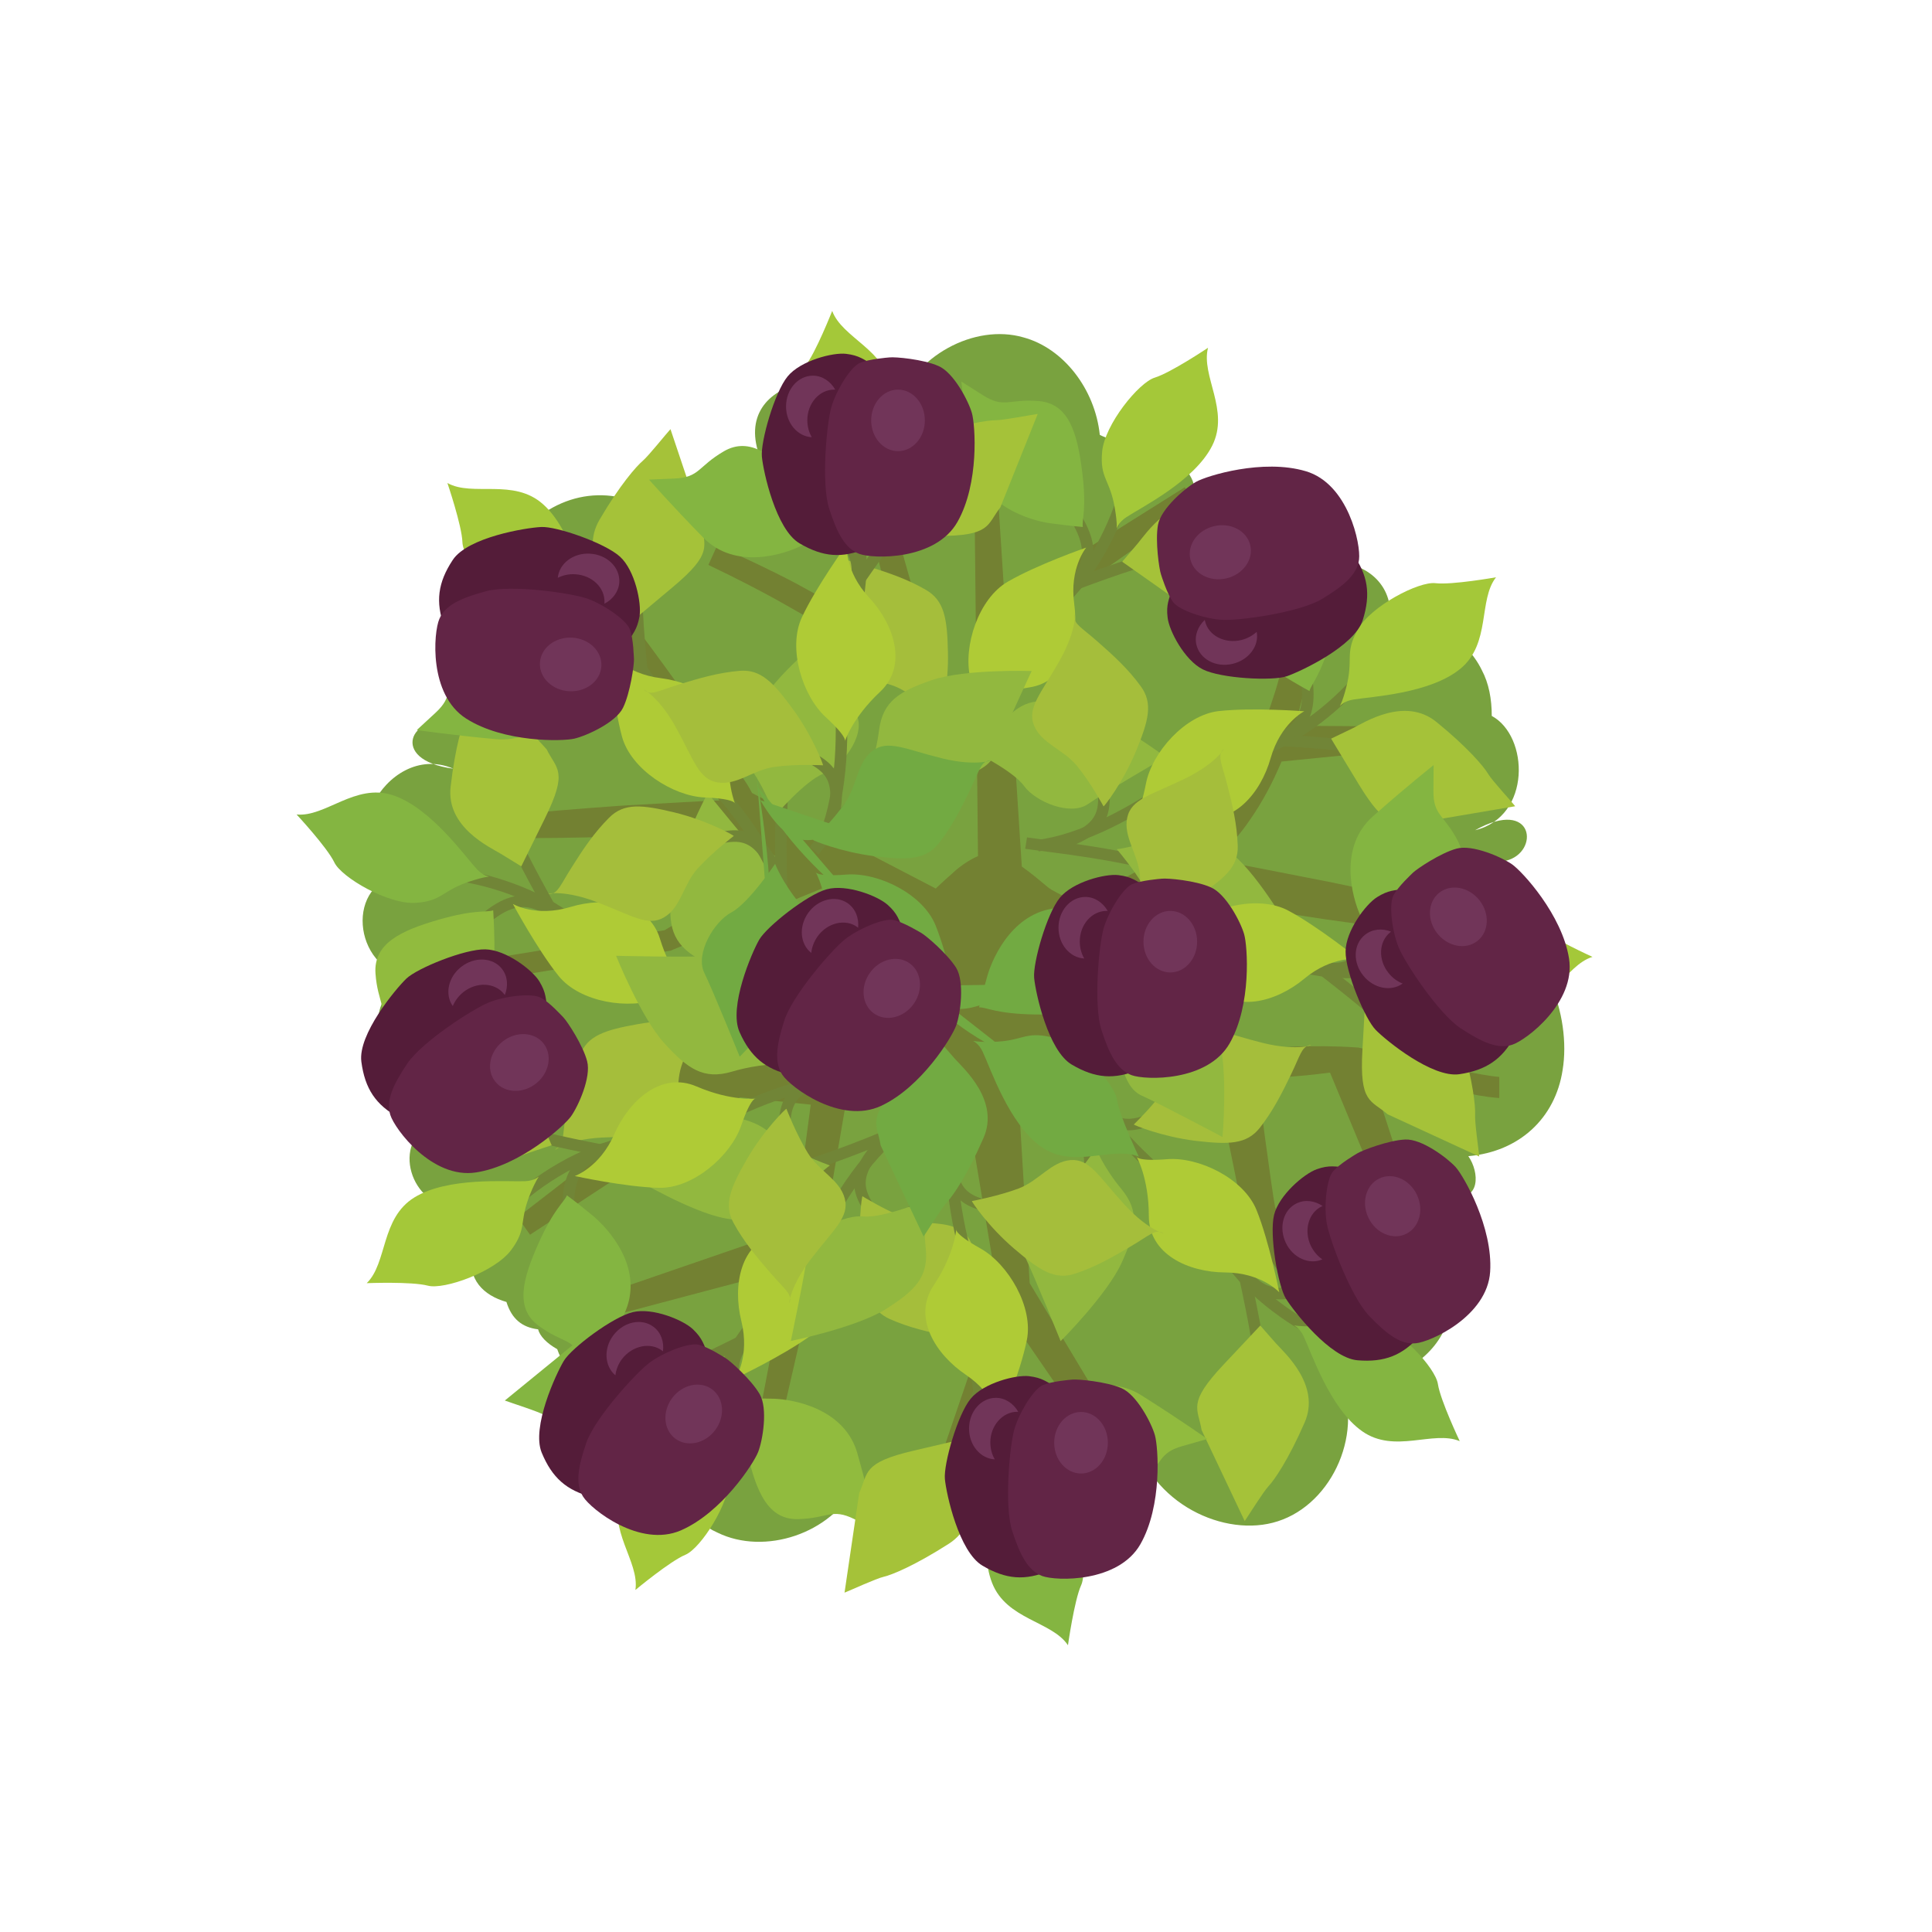 <?xml version="1.0" encoding="utf-8"?>
<!-- Generator: Adobe Illustrator 23.1.1, SVG Export Plug-In . SVG Version: 6.00 Build 0)  -->
<svg version="1.1" id="Layer_1" xmlns="http://www.w3.org/2000/svg" xmlns:xlink="http://www.w3.org/1999/xlink" x="0px" y="0px"
	 viewBox="0 0 108 108" style="enable-background:new 0 0 108 108;" xml:space="preserve">
<style type="text/css">
	.st0{fill-rule:evenodd;clip-rule:evenodd;fill:#79A23F;}
	.st1{opacity:0.34;fill:#68431A;}
	.st2{fill:none;stroke:#718537;stroke-width:0.645;stroke-miterlimit:10;}
	.st3{fill:#A5C239;}
	.st4{fill:#84B541;}
	.st5{fill:#91BB3E;}
	.st6{fill:#AFCB36;}
	.st7{fill:#92B83F;}
	.st8{fill:#A5BE3B;}
	.st9{fill:#A4C839;}
	.st10{fill:#72AA42;}
	.st11{fill:#541C39;}
	.st12{fill:#622546;}
	.st13{fill:#713559;}
</style>
<g>
	<g>
		<path class="st0" d="M74.65,76.56c-0.09-0.04-0.1-0.08-0.14-0.13c0,0,0,0,0.02,0.02C74.56,76.5,74.64,76.52,74.65,76.56
			c3.48,2.49,10.03-3.91,3.73-6.43c-0.3,0.04-0.67-0.08-0.96-0.31h0c0.34,0.11,0.62,0.21,0.95,0.31c0.58,0.02,1.14-0.31,1.52-0.73
			c1.13,0.13,2.5-0.86,1.27-2.53c1.61,0.31,1.55-1.34,0.92-2.24c2.86-0.25,4.86-2.13,5.27-4.81c0.5-3.01-0.99-7.4-4.27-8.13
			c-0.07-0.11-0.08-0.19-0.11-0.25c1.87-0.33,2.69-1.8,1.2-3.32c1.93-0.46,1.6-3.57-1.71-1.71c3.16-0.77,3.01-5.27,0.93-6.39
			c0-0.94-0.16-1.82-0.56-2.57c-0.89-1.82-2.96-2.99-5.13-3.09c0.1-1.97-1.91-3.32-3.75-2.72c-0.56-0.94-1.4-1.71-2.36-2.09
			c0.73-2.42-3.16-4.47-4.79-1.67c0.11-1.21-0.66-1.98-1.59-2.28c-0.61-1.4-1.94-1.51-3.2-1.04c-0.16-0.11-0.35-0.15-0.53-0.25
			c-0.27-2.57-2.04-4.85-4.27-5.45c-2.73-0.79-6.14,1.04-7.09,3.95c-0.29-0.02-0.56-0.08-0.81-0.02c-2.3-2.88-9.46-1.48-6.32,3.8
			c0.2,0.17,0.35,0.44,0.48,0.69c0,0,0,0,0.02,0.02c-0.18-0.27-0.34-0.46-0.5-0.71c-1.25-0.98-3.64,0.06-3.13,1.67
			c-0.92,0.06-1.78,0.42-2.36,1.02c-2.55-2.24-5.72-2.03-7.92,0.06c-2.45,2.34-4.09,7.56-0.67,9.95c-1.95-1.84-4.2-1.23-3.88,1.3
			c-1.85-0.81-3.44,1.88,0.31,2.38c-3.85-1.65-7.18,4.93-2.81,5.93c-3.26,0.33-2.86,5.24,0.35,5.72c-2.35,1.07-2.09,3.66-0.58,4.81
			c-0.2,0.71,0,1.48,1.33,1.88c-1.15,0.54-0.81,1.4-0.13,1.94c-1.61,1.61,0.19,5.14,3,3.97c-0.78,0.88-0.65,1.98-0.07,2.78
			c-0.36,1.5,0.61,2.42,1.88,2.78c0.3,0.96,0.88,1.42,1.77,1.53c0.1,0.38,0.47,0.77,1.07,1.11c0.42,1.25,1.37,1.76,2.09,1.28
			c0.05-0.15,0.13-0.31,0.24-0.46c0.03,0,0.11,0.04,0.16,0.02c-0.13,0.17-0.25,0.35-0.4,0.44c-0.49,1.46,1.12,2.86,2.77,3.3
			c0.02,0.71,0.45,1.23,1.04,1.63c0.45,1.78,1.56,3.38,3.07,4.05c2.61,1.27,6.33,0.08,7.74-2.68c0.14-0.06,0.33,0,0.46-0.06
			c0.06,0.06,0.18,0.11,0.24,0.17c1.26,2.49,5.83,3.09,7.02,0.67c1.11,0.33,2.41,0.11,3.4-0.56c0.71-0.15,1.33-0.65,1.59-1.46
			c0.59,1.94,3.15,1.02,2.81-1.17c0.02,0.02,0.07,0.02,0.1,0c1.1,3.68,5.34,5.5,8.23,4.35C74.72,83.77,76.4,79.59,74.65,76.56z"/>
		<path class="st1" d="M81.9,59.89l-1.99-0.42l-3.97-0.91l-0.02,0l-0.15-0.01c-1.14-0.08-2.28-0.08-3.42-0.04
			c-1.07,0.04-2.15,0.11-3.21,0.39c-0.29-0.48-0.73-0.53-1.12-0.74l-1.28-0.56l-2.55-1.12c-0.95-0.4-1.9-0.79-2.85-1.18
			c0.27-1.07,0.39-2.01,0.29-2.84c1.05-0.5,2.1-1.06,3.09-1.71c0.37-0.24,0.72-0.5,1.07-0.76c0.19,0.13,0.4,0.13,0.61,0.17
			l1.09,0.18l2.17,0.37l4.36,0.67c1.46,0.21,2.91,0.41,4.38,0.59c1.47,0.16,2.93,0.35,4.41,0.48l0.25-1.16
			c-1.43-0.38-2.87-0.7-4.31-1.04c-1.44-0.32-2.89-0.63-4.34-0.93l-4.35-0.85l-2.08-0.38c0.68-0.7,1.33-1.44,1.88-2.24
			c0.72-1.03,1.3-2.14,1.78-3.28l7.64-0.76l-0.05-1.19l-6.87-0.05c0.12-0.37,0.24-0.75,0.33-1.13c0.62-2.24,0.76-4.54,0.89-6.81
			l-1.19-0.06c-0.25,2.19-0.52,4.38-1.22,6.44c-0.66,2.06-1.6,4.01-2.9,5.67c-1.29,1.67-2.93,3.01-4.77,4.05
			c-1.11,0.64-2.3,1.15-3.53,1.63c-0.58-0.31-1.15-0.56-1.4-0.77c-0.37-0.31-0.9-0.76-1.45-1.15l-0.81-12.59
			c0.06-0.05,0.13-0.11,0.19-0.16l0.65-0.51l1.36-1.02l2.77-2l5.6-3.93l-0.65-0.99l-5.81,3.65l-2.89,1.87l-1.36,0.92l-0.53-8.23
			l-1.19,0.04l0.1,9.46c-0.01,0.01-0.02,0.02-0.03,0.03l0.03,0.02l0.05,4.71c-0.03-0.03-0.05-0.05-0.08-0.08
			c-0.6-0.57-1.22-1.11-1.85-1.64c-0.09-0.07-0.18-0.13-0.27-0.21l-3.05-10.74l-1.15,0.3l2.03,8.81c-0.5-0.36-1.01-0.71-1.53-1.05
			c-1.36-0.9-2.78-1.72-4.21-2.49c-1.44-0.76-2.92-1.45-4.4-2.11l-0.49,1.08c1.44,0.69,2.87,1.41,4.26,2.2
			c1.39,0.78,2.77,1.59,4.08,2.48c1.32,0.89,2.6,1.83,3.81,2.84c0.6,0.51,1.2,1.03,1.75,1.58c0.28,0.27,0.55,0.55,0.82,0.84
			c0.1,0.1,0.19,0.21,0.29,0.32l0.06,6.02c-0.84,0.36-1.45,0.98-1.45,0.98s-0.4,0.34-0.91,0.83l-10.27-5.34
			c-0.33-0.67-0.82-1.23-1.21-1.85l-1.76-2.57c-1.21-1.69-2.41-3.39-3.68-5.04l-0.99,0.66c1.04,1.8,2.16,3.56,3.27,5.32l1.71,2.61
			c0.3,0.41,0.55,0.87,0.84,1.29c-0.66,0-1.31,0.07-1.96,0.09l-3.54,0.2c-2.36,0.17-4.71,0.35-7.07,0.61l0.06,1.19
			c2.37,0.04,4.73-0.02,7.09-0.07l3.54-0.14c0.89-0.06,1.78-0.01,2.66-0.2l2.71,1.65L37.15,52l-10.94,1.78l0.19,1.17l11.04-1.8
			l0.06-0.01l0.11-0.05l8.62-3.54l4.12,2.51c-0.09,0.18-0.15,0.35-0.18,0.5c-0.17,1.04,0.37,2.13,0.65,3.38l-4.6,3.74l-19.87-1.1
			l-0.09,1.18l11.8,1.23l-9.12,7.06l0.69,0.97l11.74-7.68l3.95,0.41l-0.54,4.08c-0.13,0.95-0.25,1.89-0.38,2.84l-12.07,4.15
			l0.35,1.14L44,70.96c-0.01,0.02-0.01,0.05-0.01,0.07l-1.97,10.32l1.16,0.24l2.36-10.27c0.44-1.7,0.67-3.45,0.98-5.18l0.81-4.74
			l3.9-2.34c0.17,0.2,0.47,0.34,1,0.48c0.56,0.15,1.06,0.24,1.48,0.3l2.06,12.31l-4.1,12.01l1.11,0.41l4.08-10.33l6.54,9.51l1-0.64
			l-6.84-11.38l-0.73-12.19c0.63-0.19,1.2-0.36,1.2-0.36s1.24-0.63,2.17-1.59c1.06,0.37,2.12,0.73,3.18,1.08l2.66,0.84l1.33,0.42
			c0.19,0.04,0.38,0.12,0.57,0.18l0.78,3.93l0.44,2.16l0.23,1.09l0.14,0.6c0.03,0.13,0.1,0.29,0.18,0.43l0.15,0.26
			c0.79,1.28,1.6,2.49,2.41,3.73l2.44,3.67l1.01-0.63l-2.19-3.81c-0.72-1.27-1.46-2.56-2.13-3.81l-0.11-0.22
			c0-0.02-0.02-0.02-0.02-0.08l-0.08-0.48l-0.16-1.08l-0.3-2.17l-0.46-3.47c0.73,0.03,1.46-0.01,2.19-0.07
			c0.63-0.05,1.26-0.12,1.89-0.2l4.75,11.44L80.21,71l-3.61-11.07l3.07,0.7l2.01,0.42c0.7,0.13,1.3,0.27,2.13,0.33V60.2
			C83.27,60.16,82.54,60.01,81.9,59.89z"/>
		<g>
			<path class="st2" d="M70.5,76.92c-0.04-1.54-0.65-4.31-1.07-6.27"/>
			<path class="st2" d="M74.58,74.93c-2.04-0.82-4.65-2.66-5.94-4.65"/>
			<path class="st2" d="M75.28,70.93c-2.32,1.12-4.24,2.41-5.83,0.09"/>
			<path class="st2" d="M65.97,66.52c-2.45-1.9-4.78-4.41-5.68-6.62"/>
			<path class="st2" d="M60.95,68.34c0.28-3.2-0.59-8.1-0.71-9.1"/>
			<path class="st2" d="M65.28,62.26c-1.9,0.6-2.97,1.52-4.84-1.63"/>
			<path class="st3" d="M67.17,79.94c-0.2-1.23-0.82-1.48,1.23-3.66c2.05-2.18,2.05-2.18,2.05-2.18s0.41,0.47,0.89,1.01
				c0.48,0.53,2.5,2.33,1.59,4.41c-0.91,2.09-1.7,3.22-2.01,3.55c-0.31,0.33-1.12,1.64-1.34,1.96"/>
			<path class="st4" d="M81.6,80.56c-1.49-0.62-3.64,0.72-5.45-0.55s-2.85-4.42-3.28-5.32s-1.17-0.51,0.54-0.55
				c1.71-0.03,1.81-0.61,3.29-0.26c1.49,0.35,3.54,2.57,3.68,3.49C80.52,78.29,81.6,80.56,81.6,80.56z"/>
			<path class="st5" d="M72.68,72.22c0.45,0,0.94,0.36,3.1,0.4c2.15,0.03,3.85-0.2,4.23-1.84c0.38-1.64-0.15-1.97,0.77-3.05
				s0.92-1.08,0.92-1.08s-1.85-0.06-4.44,0.01c-2.58,0.07-3.79,2.68-4.11,3.78C72.83,71.53,72.68,72.22,72.68,72.22z"/>
			<path class="st6" d="M71.51,72.24c0,0-0.99-1.1-3.03-1.11s-4.26-1.01-4.26-3.16c0-2.15-0.7-3.34-0.7-3.34s-0.04,0.31,1.73,0.17
				s4.28,1.08,4.99,2.84C70.95,69.39,71.51,72.24,71.51,72.24z"/>
			<path class="st7" d="M59.29,74.97c0,0,2.62-2.62,3.42-4.4c0.8-1.78,1.02-2.84-0.02-4.1c-1.04-1.26-1.42-2.28-1.42-2.28
				s-1.48,2.2-2.44,2.71c-0.97,0.51-2.04,2.31-1.52,3.38C57.83,71.36,59.29,74.97,59.29,74.97z"/>
			<path class="st8" d="M63.38,62.86c0,0.03,1.57,0.68,3.43,0.91c1.87,0.22,2.87,0.21,3.61-0.72c0.73-0.93,1.23-1.91,1.75-2.99
				c0.52-1.08,0.59-1.52,1.02-1.63c0.43-0.1-0.54,0.38-2.6-0.13c-2.06-0.51-3.04-1.07-3.9-0.4c-0.85,0.67-0.83,1.91-1.52,2.91
				C64.48,61.8,63.38,62.86,63.38,62.86z"/>
		</g>
		<g>
			<path class="st2" d="M36.32,77.22c1.49-0.42,4.02-1.68,5.81-2.58"/>
			<path class="st2" d="M39.25,80.68c0.29-2.17,1.44-5.16,3.05-6.9"/>
			<path class="st2" d="M43.3,80.38c-1.65-1.97-3.37-3.52-1.51-5.63"/>
			<path class="st2" d="M45.29,70.28c1.24-2.84,3.11-5.72,5.03-7.13"/>
			<path class="st2" d="M42.3,65.86c3.17-0.51,7.7-2.56,8.65-2.92"/>
			<path class="st2" d="M49.25,68.57c-1.04-1.69-2.2-2.51,0.4-5.09"/>
			<path class="st4" d="M32.58,74.73c1.14-0.49,1.24-1.16,3.85,0.29c2.61,1.45,2.61,1.45,2.61,1.45s-0.36,0.51-0.76,1.1
				c-0.4,0.59-1.64,2.99-3.89,2.62c-2.25-0.37-3.54-0.86-3.94-1.08c-0.39-0.22-1.86-0.68-2.23-0.82"/>
			<path class="st9" d="M35.52,88.88c0.24-1.6-1.59-3.35-0.8-5.42c0.79-2.07,3.58-3.84,4.36-4.49c0.77-0.64,0.21-1.26,0.66,0.39
				s1.04,1.6,1.06,3.13c0.02,1.53-1.63,4.06-2.48,4.42C37.45,87.27,35.52,88.88,35.52,88.88z"/>
			<path class="st5" d="M41.42,78.18c0.11,0.43-0.12,1,0.37,3.1s1.14,3.68,2.82,3.64c1.68-0.04,1.87-0.63,3.15,0
				s1.27,0.63,1.27,0.63s-0.4-1.81-1.1-4.3c-0.7-2.49-3.53-3.02-4.67-3.06C42.12,78.16,41.42,78.18,41.42,78.18z"/>
			<path class="st6" d="M41.11,77.05c0,0,0.82-1.23,0.33-3.21s-0.06-4.38,2.02-4.91c2.09-0.53,3.07-1.49,3.07-1.49
				s-0.31,0.03,0.26,1.72c0.57,1.68,0.01,4.42-1.53,5.54C43.73,75.81,41.11,77.05,41.11,77.05z"/>
			<path class="st7" d="M35.46,65.87c0,0,3.19,1.9,5.1,2.24c1.92,0.34,3,0.3,3.97-1.02c0.97-1.32,1.86-1.94,1.86-1.94
				s-2.49-0.89-3.23-1.7s-2.74-1.41-3.65-0.64S35.46,65.87,35.46,65.87z"/>
			<path class="st8" d="M48.21,66.87c-0.03,0.01-0.28,1.69-0.04,3.55c0.24,1.86,0.5,2.84,1.58,3.32c1.08,0.48,2.15,0.72,3.33,0.96
				c1.18,0.24,1.62,0.2,1.82,0.59c0.2,0.39-0.5-0.43-0.51-2.55c-0.01-2.12,0.3-3.21-0.57-3.88c-0.86-0.66-2.06-0.33-3.19-0.76
				C49.51,67.67,48.21,66.87,48.21,66.87z"/>
		</g>
		<g>
			<path class="st2" d="M28.27,45.76c0.49,1.46,1.88,3.93,2.86,5.68"/>
			<path class="st2" d="M24.95,48.85c2.19,0.18,5.22,1.18,7.04,2.7"/>
			<path class="st2" d="M25.45,52.89c1.89-1.75,3.34-3.54,5.55-1.79"/>
			<path class="st2" d="M35.64,54.37c2.9,1.09,5.86,2.82,7.37,4.66"/>
			<path class="st2" d="M39.91,51.16c0.67,3.14,2.94,7.57,3.35,8.5"/>
			<path class="st2" d="M37.56,58.24c1.64-1.13,2.4-2.32,5.11,0.14"/>
			<path class="st3" d="M30.56,41.89c0.55,1.12,1.22,1.18-0.1,3.86c-1.32,2.68-1.32,2.68-1.32,2.68s-0.53-0.33-1.14-0.7
				c-0.61-0.37-3.07-1.49-2.81-3.75c0.26-2.26,0.68-3.58,0.88-3.98s0.59-1.89,0.71-2.26"/>
			<path class="st4" d="M16.58,45.53c1.61,0.16,3.27-1.76,5.37-1.08s4.02,3.39,4.7,4.13s1.27,0.15-0.35,0.68
				c-1.63,0.53-1.55,1.11-3.07,1.21c-1.53,0.1-4.14-1.42-4.54-2.26S16.58,45.53,16.58,45.53z"/>
			<path class="st5" d="M27.57,50.89c-0.43,0.13-1.01-0.07-3.08,0.53c-2.07,0.6-3.62,1.32-3.5,3c0.12,1.68,0.73,1.84,0.16,3.14
				s-0.57,1.3-0.57,1.3s1.79-0.49,4.24-1.31c2.45-0.82,2.84-3.68,2.82-4.82C27.62,51.59,27.57,50.89,27.57,50.89z"/>
			<path class="st6" d="M28.67,50.53c0,0,1.27,0.76,3.22,0.17c1.95-0.59,4.37-0.28,5,1.77c0.63,2.06,1.65,2.99,1.65,2.99
				s-0.05-0.31-1.7,0.35c-1.65,0.65-4.41,0.23-5.61-1.25C30.04,53.08,28.67,50.53,28.67,50.53z"/>
			<path class="st7" d="M39.56,44.33c0,0-1.73,3.28-1.98,5.21c-0.25,1.93-0.15,3.01,1.22,3.91c1.36,0.9,2.03,1.76,2.03,1.76
				s0.77-2.53,1.54-3.31c0.78-0.77,1.27-2.81,0.46-3.67C42.01,47.36,39.56,44.33,39.56,44.33z"/>
			<path class="st8" d="M39.2,57.11c-0.01-0.03-1.7-0.19-3.55,0.14s-2.81,0.64-3.24,1.75s-0.61,2.19-0.79,3.37
				c-0.18,1.19-0.11,1.63-0.49,1.85s0.41-0.52,2.52-0.63s3.22,0.13,3.84-0.76s0.23-2.07,0.6-3.23C38.46,58.44,39.2,57.11,39.2,57.11
				z"/>
		</g>
		<g>
			<path class="st2" d="M52.47,82.79c0.82-1.31,1.85-3.94,2.58-5.81"/>
			<path class="st2" d="M56.97,83.39c-1.24-1.81-2.4-4.79-2.37-7.16"/>
			<path class="st2" d="M59.77,80.45c-2.55-0.35-4.86-0.34-4.9-3.15"/>
			<path class="st2" d="M54.45,71.63c-0.99-2.93-1.54-6.32-1.06-8.66"/>
			<path class="st2" d="M49.27,70.36c2-2.51,3.99-7.07,4.45-7.98"/>
			<path class="st2" d="M56.24,67.7c-1.91-0.55-3.31-0.38-3.13-4.04"/>
			<path class="st3" d="M48.03,83.46c0.52-1.13,0.14-1.69,3.05-2.37c2.91-0.68,2.91-0.68,2.91-0.68s0.08,0.62,0.18,1.33
				c0.1,0.71,0.79,3.32-1.12,4.55c-1.92,1.23-3.2,1.75-3.64,1.85c-0.44,0.1-1.84,0.75-2.2,0.89"/>
			<path class="st4" d="M59.7,91.97c-0.9-1.35-3.43-1.42-4.24-3.48c-0.81-2.06,0.07-5.25,0.21-6.25c0.14-0.99-0.69-1.08,0.75-0.16
				c1.44,0.92,1.84,0.49,2.88,1.61c1.04,1.12,1.53,4.1,1.13,4.94C60.05,89.48,59.7,91.97,59.7,91.97z"/>
			<path class="st5" d="M56.89,80.08c0.37,0.25,0.59,0.83,2.36,2.05c1.77,1.22,3.32,1.96,4.54,0.81c1.22-1.16,0.96-1.73,2.33-2.11
				c1.37-0.39,1.37-0.39,1.37-0.39s-1.51-1.07-3.7-2.45c-2.19-1.37-4.64,0.14-5.51,0.88C57.4,79.6,56.89,80.08,56.89,80.08z"/>
			<path class="st6" d="M55.9,79.45c0,0-0.22-1.46-1.91-2.6s-2.99-3.2-1.8-4.99s1.27-3.17,1.27-3.17s-0.21,0.23,1.35,1.1
				c1.55,0.87,2.97,3.27,2.59,5.13S55.9,79.45,55.9,79.45z"/>
			<path class="st7" d="M44.21,74.96c0,0,3.63-0.74,5.29-1.77c1.65-1.04,2.42-1.8,2.25-3.42c-0.17-1.63,0.08-2.68,0.08-2.68
				s-2.45,1.01-3.54,0.91c-1.09-0.11-2.98,0.8-3.13,1.97S44.21,74.96,44.21,74.96z"/>
			<path class="st8" d="M54.33,67.14c-0.02,0.03,0.93,1.44,2.36,2.66s2.27,1.77,3.4,1.4c1.13-0.37,2.08-0.91,3.11-1.52
				c1.03-0.61,1.33-0.94,1.75-0.79c0.41,0.15-0.66,0.02-2.09-1.55c-1.43-1.56-1.94-2.58-3.02-2.49c-1.08,0.09-1.75,1.14-2.88,1.58
				C55.83,66.86,54.33,67.14,54.33,67.14z"/>
		</g>
		<g>
			<path class="st2" d="M65.5,30.95c-1.52,0.26-4.17,1.25-6.05,1.95"/>
			<path class="st2" d="M62.95,27.19c-0.52,2.13-1.98,4.98-3.76,6.54"/>
			<path class="st2" d="M58.89,27.06c1.43,2.13,2.98,3.85,0.91,5.76"/>
			<path class="st2" d="M55.85,36.9c-1.53,2.69-3.69,5.36-5.75,6.56"/>
			<path class="st2" d="M58.35,41.61c-3.2,0.17-7.93,1.73-8.91,1.99"/>
			<path class="st2" d="M51.73,38.19c0.86,1.79,1.92,2.73-0.93,5.02"/>
			<path class="st3" d="M68.96,33.82c-1.19,0.37-1.35,1.02-3.79-0.7c-2.44-1.72-2.44-1.72-2.44-1.72s0.41-0.47,0.87-1.02
				c0.46-0.55,1.95-2.8,4.14-2.2c2.2,0.61,3.43,1.23,3.8,1.49s1.78,0.87,2.13,1.05"/>
			<path class="st9" d="M67.53,19.44c-0.41,1.57,1.23,3.5,0.23,5.48s-3.97,3.44-4.81,4c-0.84,0.56-0.34,1.23-0.62-0.45
				c-0.27-1.69-0.86-1.7-0.72-3.22c0.14-1.52,2.05-3.87,2.94-4.14C65.44,20.84,67.53,19.44,67.53,19.44z"/>
			<path class="st4" d="M60.53,29.46c-0.06-0.44,0.23-0.99-0.04-3.12c-0.27-2.14-0.74-3.78-2.42-3.92
				c-1.68-0.14-1.93,0.43-3.13-0.33s-1.2-0.76-1.2-0.76s0.21,1.84,0.64,4.39c0.43,2.55,3.19,3.37,4.32,3.53
				C59.83,29.4,60.53,29.46,60.53,29.46z"/>
			<path class="st6" d="M60.72,30.61c0,0-0.95,1.14-0.67,3.15c0.28,2.02-0.4,4.36-2.53,4.67c-2.13,0.3-3.21,1.16-3.21,1.16
				s0.31,0-0.08-1.73c-0.39-1.73,0.46-4.39,2.1-5.34C57.98,31.56,60.72,30.61,60.72,30.61z"/>
			<path class="st7" d="M65.16,42.32c0,0-2.97-2.22-4.84-2.76c-1.87-0.54-2.95-0.61-4.06,0.6c-1.1,1.21-2.05,1.73-2.05,1.73
				s2.39,1.15,3.03,2.04c0.64,0.89,2.57,1.69,3.56,1.03C61.78,44.28,65.16,42.32,65.16,42.32z"/>
			<path class="st8" d="M52.58,39.98c0.03-0.01,0.46-1.65,0.41-3.53c-0.04-1.88-0.2-2.87-1.22-3.47c-1.03-0.6-2.07-0.95-3.21-1.31
				c-1.15-0.36-1.59-0.37-1.75-0.78s0.45,0.48,0.23,2.59s-0.63,3.16,0.15,3.91c0.79,0.75,2.01,0.55,3.09,1.09
				C51.38,39.05,52.58,39.98,52.58,39.98z"/>
		</g>
		<g>
			<path class="st2" d="M35.62,31.93c-0.14,1.54,0.14,4.35,0.33,6.35"/>
			<path class="st2" d="M31.33,33.42c1.93,1.05,4.3,3.19,5.35,5.32"/>
			<path class="st2" d="M30.16,37.31c2.43-0.84,4.49-1.89,5.8,0.6"/>
			<path class="st2" d="M38.88,42.78c2.21,2.17,4.23,4.94,4.86,7.24"/>
			<path class="st2" d="M44.08,41.57c-0.65,3.14-0.37,8.11-0.37,9.13"/>
			<path class="st2" d="M39.07,47.09c1.95-0.37,3.13-1.16,4.61,2.19"/>
			<path class="st3" d="M39.27,29.32c0.05,1.24,0.64,1.57-1.65,3.49s-2.29,1.92-2.29,1.92s-0.35-0.52-0.76-1.1
				c-0.41-0.59-2.21-2.6-1.06-4.57c1.15-1.97,2.07-3,2.41-3.29s1.3-1.5,1.56-1.78"/>
			<path class="st9" d="M25.01,27c1.41,0.79,3.7-0.29,5.35,1.19c1.65,1.47,2.31,4.72,2.63,5.67s1.11,0.65-0.6,0.48
				c-1.7-0.17-1.87,0.39-3.3-0.13c-1.43-0.53-3.21-2.97-3.24-3.9S25.01,27,25.01,27z"/>
			<path class="st4" d="M32.9,36.34c-0.44-0.05-0.9-0.47-3.03-0.76c-2.13-0.29-3.85-0.25-4.41,1.33c-0.57,1.59-0.08,1.98-1.12,2.94
				c-1.04,0.96-1.04,0.96-1.04,0.96s1.83,0.27,4.41,0.51c2.57,0.24,4.08-2.22,4.52-3.27C32.66,37,32.9,36.34,32.9,36.34z"/>
			<path class="st6" d="M34.06,36.45c0,0,0.86,1.21,2.88,1.46c2.02,0.25,4.11,1.51,3.86,3.64c-0.25,2.14,0.3,3.4,0.3,3.4
				s0.08-0.3-1.7-0.37c-1.77-0.07-4.13-1.57-4.63-3.4S34.06,36.45,34.06,36.45z"/>
			<path class="st7" d="M46.52,35.18c0,0-2.91,2.3-3.91,3.97s-1.35,2.7-0.47,4.07s1.14,2.43,1.14,2.43s1.72-2.01,2.75-2.4
				s2.3-2.05,1.9-3.18S46.52,35.18,46.52,35.18z"/>
			<path class="st8" d="M41.02,46.73c0-0.03-1.47-0.86-3.3-1.31c-1.83-0.44-2.83-0.55-3.67,0.29s-1.45,1.75-2.09,2.77
				c-0.64,1.01-0.76,1.44-1.2,1.49s0.58-0.31,2.56,0.44s2.89,1.42,3.82,0.86s1.04-1.8,1.85-2.71
				C39.81,47.65,41.02,46.73,41.02,46.73z"/>
		</g>
		<g>
			<path class="st2" d="M51.44,27.99c-1.1,1.08-2.71,3.41-3.85,5.06"/>
			<path class="st2" d="M47.2,26.36c0.79,2.05,1.23,5.21,0.66,7.52"/>
			<path class="st2" d="M43.79,28.58c2.4,0.93,4.65,1.45,4.04,4.2"/>
			<path class="st2" d="M46.93,38.39c0.29,3.08,0.04,6.5-0.96,8.67"/>
			<path class="st2" d="M51.68,40.82c-2.53,1.98-5.52,5.96-6.17,6.73"/>
			<path class="st2" d="M44.28,41.8c1.73,0.98,3.14,1.14,2.11,4.65"/>
			<path class="st3" d="M55.92,28.36c-0.76,0.98-0.52,1.61-3.51,1.6c-2.99-0.01-2.99-0.01-2.99-0.01s0.07-0.62,0.13-1.33
				c0.06-0.71-0.01-3.41,2.14-4.17c2.15-0.76,3.52-0.96,3.97-0.96s1.96-0.3,2.35-0.35"/>
			<path class="st9" d="M46.52,17.38c0.56,1.52,3.01,2.17,3.32,4.36s-1.28,5.1-1.65,6.03c-0.37,0.93,0.43,1.21-0.77-0.02
				c-1.19-1.23-1.68-0.9-2.44-2.23s-0.54-4.34,0.04-5.07C45.6,19.72,46.52,17.38,46.52,17.38z"/>
			<path class="st4" d="M46.51,29.6c-0.3-0.32-0.38-0.94-1.82-2.54s-2.77-2.68-4.23-1.83c-1.46,0.85-1.34,1.46-2.76,1.52
				c-1.42,0.06-1.42,0.06-1.42,0.06s1.22,1.39,3.03,3.24c1.81,1.84,4.55,0.94,5.57,0.42S46.51,29.6,46.51,29.6z"/>
			<path class="st6" d="M47.33,30.44c0,0-0.13,1.48,1.26,2.97s2.17,3.81,0.6,5.27c-1.57,1.47-1.97,2.79-1.97,2.79
				s0.25-0.18-1.06-1.38c-1.31-1.2-2.14-3.87-1.33-5.59C45.63,32.79,47.33,30.44,47.33,30.44z"/>
			<path class="st7" d="M57.67,37.51c0,0-3.7-0.12-5.55,0.5c-1.85,0.63-2.77,1.19-2.98,2.81c-0.21,1.62-0.69,2.59-0.69,2.59
				s2.61-0.42,3.65-0.06s3.08-0.09,3.51-1.2C56.02,41.04,57.67,37.51,57.67,37.51z"/>
			<path class="st8" d="M46.01,42.78c0.02-0.02-0.57-1.61-1.68-3.13c-1.11-1.52-1.81-2.25-2.99-2.15c-1.18,0.1-2.24,0.41-3.38,0.76
				s-1.51,0.61-1.88,0.37s0.65,0.14,1.68,1.99c1.03,1.85,1.29,2.96,2.37,3.12c1.07,0.17,1.96-0.7,3.16-0.87
				C44.49,42.7,46.01,42.78,46.01,42.78z"/>
		</g>
		<g>
			<path class="st2" d="M28.23,62.96c1.43,0.57,4.21,1.11,6.18,1.49"/>
			<path class="st2" d="M28.45,67.5c1.56-1.55,4.28-3.22,6.62-3.62"/>
			<path class="st2" d="M31.85,69.72c-0.11-2.57-0.54-4.84,2.22-5.39"/>
			<path class="st2" d="M39.57,62.91c2.71-1.5,5.94-2.65,8.33-2.6"/>
			<path class="st2" d="M39.88,57.58c2.83,1.52,7.67,2.65,8.65,2.94"/>
			<path class="st2" d="M43.76,63.96c0.2-1.98-0.22-3.33,3.41-3.8"/>
			<path class="st3" d="M26.77,58.71c1.21,0.3,1.69-0.17,2.88,2.57c1.19,2.74,1.19,2.74,1.19,2.74s-0.59,0.19-1.27,0.42
				c-0.68,0.23-3.12,1.38-4.68-0.28c-1.56-1.66-2.29-2.83-2.47-3.25c-0.18-0.41-1.07-1.67-1.27-2.01"/>
			<path class="st9" d="M20.5,71.73c1.16-1.13,0.78-3.63,2.66-4.79c1.88-1.16,5.18-0.87,6.19-0.91c1-0.04,0.94-0.88,0.29,0.71
				c-0.65,1.59-0.15,1.9-1.06,3.13s-3.76,2.24-4.66,2C23.01,71.63,20.5,71.73,20.5,71.73z"/>
			<path class="st4" d="M31.69,66.82c-0.17,0.41-0.71,0.72-1.59,2.69s-1.34,3.62,0.02,4.61c1.36,0.99,1.87,0.64,2.5,1.91
				c0.63,1.28,0.63,1.28,0.63,1.28s0.78-1.68,1.74-4.08c0.96-2.4-0.97-4.54-1.85-5.27S31.69,66.82,31.69,66.82z"/>
			<path class="st6" d="M32.13,65.74c0,0,1.4-0.48,2.21-2.34s2.61-3.52,4.59-2.67c1.98,0.85,3.34,0.68,3.34,0.68
				s-0.26-0.16-0.84,1.52s-2.68,3.51-4.58,3.47S32.13,65.74,32.13,65.74z"/>
			<path class="st7" d="M34.44,53.43c0,0,1.38,3.44,2.69,4.88s2.2,2.06,3.77,1.6c1.57-0.46,2.65-0.41,2.65-0.41
				s-1.44-2.22-1.53-3.32c-0.09-1.09-1.32-2.78-2.5-2.73C38.34,53.52,34.44,53.43,34.44,53.43z"/>
			<path class="st8" d="M43.96,61.98c-0.03-0.01-1.25,1.17-2.19,2.79c-0.94,1.63-1.33,2.56-0.76,3.6c0.57,1.04,1.27,1.88,2.06,2.79
				s1.17,1.14,1.09,1.58c-0.08,0.43-0.13-0.65,1.15-2.33s2.19-2.37,1.91-3.42c-0.28-1.05-1.43-1.51-2.07-2.55
				S43.96,61.98,43.96,61.98z"/>
		</g>
		<g>
			<path class="st2" d="M77.15,41.99c-1.5-0.38-4.32-0.53-6.33-0.65"/>
			<path class="st2" d="M76.33,37.53c-1.33,1.74-3.81,3.76-6.07,4.48"/>
			<path class="st2" d="M72.66,35.78c0.46,2.53,1.18,4.73-1.48,5.64"/>
			<path class="st2" d="M65.92,43.57c-2.48,1.85-5.53,3.42-7.9,3.7"/>
			<path class="st2" d="M66.32,48.89c-3.01-1.13-7.96-1.6-8.96-1.76"/>
			<path class="st2" d="M61.63,43.09c0.07,1.99,0.67,3.27-2.87,4.23"/>
			<path class="st3" d="M79.16,46.01c-1.24-0.14-1.65,0.39-3.2-2.16s-1.55-2.56-1.55-2.56s0.56-0.27,1.21-0.58
				c0.64-0.32,2.91-1.79,4.68-0.35c1.77,1.44,2.65,2.5,2.88,2.89c0.23,0.39,1.28,1.51,1.52,1.82"/>
			<path class="st9" d="M83.63,32.27c-1,1.27-0.28,3.7-1.99,5.11c-1.71,1.41-5.02,1.56-6.01,1.73c-0.99,0.17-0.81,0.99-0.38-0.66
				s-0.1-1.9,0.64-3.24c0.74-1.34,3.43-2.72,4.35-2.61C81.16,32.71,83.63,32.27,83.63,32.27z"/>
			<path class="st4" d="M73.2,38.63c0.12-0.43,0.6-0.81,1.21-2.88c0.61-2.07,0.84-3.76-0.64-4.56c-1.48-0.8-1.94-0.38-2.73-1.56
				c-0.79-1.18-0.79-1.18-0.79-1.18s-0.55,1.77-1.18,4.28c-0.63,2.51,1.57,4.37,2.54,4.97C72.58,38.3,73.2,38.63,73.2,38.63z"/>
			<path class="st6" d="M72.91,39.76c0,0-1.32,0.66-1.88,2.62c-0.55,1.96-2.12,3.84-4.19,3.26c-2.07-0.58-3.4-0.22-3.4-0.22
				s0.28,0.12,0.62-1.62c0.34-1.74,2.19-3.84,4.07-4.05S72.91,39.76,72.91,39.76z"/>
			<path class="st7" d="M72.27,52.27c0,0-1.83-3.23-3.32-4.48s-2.46-1.74-3.95-1.08c-1.5,0.66-2.57,0.76-2.57,0.76
				s1.72,2.01,1.96,3.08c0.23,1.07,1.68,2.58,2.85,2.37S72.27,52.27,72.27,52.27z"/>
			<path class="st8" d="M61.69,45.08c0.03,0.01,1.08-1.33,1.8-3.06c0.72-1.74,0.98-2.71,0.27-3.67c-0.7-0.96-1.51-1.7-2.41-2.49
				c-0.9-0.79-1.31-0.97-1.29-1.41c0.02-0.44,0.22,0.62-0.82,2.47s-1.85,2.64-1.43,3.65c0.42,1,1.62,1.31,2.39,2.24
				C60.97,43.74,61.69,45.08,61.69,45.08z"/>
		</g>
		<g>
			<path class="st2" d="M78.17,57.84c-1.02-1.16-3.26-2.88-4.85-4.11"/>
			<path class="st2" d="M80.02,53.7c-2.09,0.68-5.27,0.95-7.54,0.26"/>
			<path class="st2" d="M77.98,50.18c-1.05,2.34-1.7,4.57-4.41,3.82"/>
			<path class="st2" d="M68.02,52.79c-3.1,0.12-6.5-0.3-8.61-1.42"/>
			<path class="st2" d="M65.35,57.41c-1.84-2.63-5.66-5.82-6.4-6.52"/>
			<path class="st2" d="M64.75,49.97c-1.07,1.68-1.3,3.07-4.76,1.86"/>
			<path class="st3" d="M77.57,62.29c-0.94-0.81-1.58-0.61-1.41-3.59s0.17-2.98,0.17-2.98s0.62,0.1,1.33,0.2
				c0.71,0.1,3.41,0.17,4.05,2.36c0.64,2.19,0.77,3.56,0.75,4.01c-0.03,0.45,0.2,1.97,0.23,2.36"/>
			<path class="st9" d="M89.02,53.49c-1.54,0.48-2.32,2.89-4.53,3.09c-2.21,0.19-5.02-1.55-5.94-1.97s-1.23,0.36,0.06-0.76
				c1.29-1.13,0.99-1.63,2.36-2.31c1.37-0.68,4.37-0.31,5.06,0.31C86.73,52.45,89.02,53.49,89.02,53.49z"/>
			<path class="st4" d="M76.82,52.84c0.34-0.29,0.96-0.33,2.63-1.69s2.82-2.63,2.05-4.13c-0.77-1.5-1.39-1.41-1.37-2.83
				c0.01-1.42,0.01-1.42,0.01-1.42s-1.46,1.15-3.39,2.86c-1.93,1.71-1.18,4.49-0.71,5.54C76.5,52.22,76.82,52.84,76.82,52.84z"/>
			<path class="st6" d="M75.94,53.61c0,0-1.47-0.2-3.03,1.1s-3.92,1.97-5.3,0.32c-1.38-1.65-2.68-2.11-2.68-2.11
				s0.16,0.26,1.43-0.98c1.27-1.24,3.97-1.93,5.65-1.04C73.68,51.79,75.94,53.61,75.94,53.61z"/>
			<path class="st7" d="M68.34,63.56c0,0,0.32-3.69-0.21-5.57c-0.53-1.88-1.04-2.83-2.65-3.13c-1.61-0.3-2.55-0.83-2.55-0.83
				s0.28,2.63-0.13,3.65c-0.41,1.02-0.07,3.08,1.01,3.56C64.9,61.73,68.34,63.56,68.34,63.56z"/>
			<path class="st8" d="M63.68,51.65c0.02,0.02,1.64-0.48,3.21-1.51c1.57-1.03,2.34-1.68,2.3-2.87s-0.29-2.25-0.59-3.42
				c-0.3-1.16-0.53-1.54-0.27-1.9c0.26-0.35-0.17,0.64-2.08,1.57c-1.9,0.93-3.02,1.13-3.24,2.2c-0.22,1.06,0.6,2,0.71,3.2
				C63.84,50.14,63.68,51.65,63.68,51.65z"/>
		</g>
		<g>
			<g>
				<path class="st10" d="M52.55,61.01c-0.04-1.54-0.65-4.31-1.07-6.27"/>
				<path class="st10" d="M56.63,59.03c-2.04-0.82-4.65-2.66-5.94-4.65"/>
				<path class="st10" d="M57.34,55.02c-2.31,1.12-4.24,2.41-5.83,0.09"/>
				<path class="st10" d="M48.03,50.62c-2.45-1.9-4.78-4.41-5.68-6.62"/>
				<path class="st10" d="M43.01,52.43c0.28-3.2-0.59-8.1-0.71-9.1"/>
				<path class="st10" d="M47.34,46.36c-1.9,0.6-2.97,1.52-4.84-1.63"/>
				<g>
					<path class="st10" d="M49.23,64.03c-0.2-1.23-0.82-1.48,1.23-3.66c2.05-2.18,2.05-2.18,2.05-2.18s0.41,0.47,0.88,1.01
						c0.48,0.53,2.5,2.33,1.59,4.41c-0.91,2.09-1.7,3.22-2.01,3.55c-0.31,0.33-1.12,1.64-1.34,1.96"/>
				</g>
				<g>
					<path class="st10" d="M63.66,64.66c-1.49-0.62-3.64,0.72-5.45-0.55c-1.81-1.27-2.85-4.42-3.28-5.32
						c-0.43-0.91-1.17-0.51,0.54-0.55c1.71-0.03,1.81-0.61,3.29-0.26s3.54,2.57,3.68,3.49S63.66,64.66,63.66,64.66z"/>
				</g>
				<g>
					<path class="st10" d="M54.73,56.31c0.45,0,0.94,0.36,3.1,0.4c2.15,0.03,3.85-0.2,4.23-1.84c0.38-1.64-0.15-1.97,0.77-3.05
						s0.92-1.08,0.92-1.08s-1.85-0.06-4.44,0.01c-2.58,0.07-3.79,2.68-4.11,3.78C54.89,55.63,54.73,56.31,54.73,56.31z"/>
				</g>
				<g>
					<path class="st10" d="M53.57,56.33c0,0-0.99-1.1-3.03-1.11c-2.03-0.01-4.26-1.01-4.26-3.16c0-2.15-0.7-3.34-0.7-3.34
						s-0.04,0.31,1.73,0.17s4.28,1.08,4.99,2.84C53.01,53.49,53.57,56.33,53.57,56.33z"/>
				</g>
				<g>
					<path class="st10" d="M41.35,59.07c0,0,2.62-2.62,3.42-4.4c0.8-1.78,1.02-2.84-0.02-4.1c-1.04-1.26-1.42-2.28-1.42-2.28
						s-1.48,2.2-2.44,2.71c-0.97,0.51-2.04,2.31-1.52,3.38C39.89,55.45,41.35,59.07,41.35,59.07z"/>
				</g>
				<g>
					<path class="st10" d="M45.44,46.95c0,0.03,1.57,0.68,3.43,0.91s2.87,0.21,3.61-0.72c0.73-0.93,1.23-1.91,1.75-2.99
						s0.59-1.52,1.02-1.63c0.43-0.1-0.54,0.38-2.6-0.13c-2.06-0.51-3.04-1.07-3.9-0.4c-0.85,0.67-0.83,1.91-1.52,2.91
						S45.44,46.95,45.44,46.95z"/>
				</g>
			</g>
		</g>
	</g>
	<g>
		<path class="st11" d="M39.61,75.79c-0.28-0.65-0.33-0.96-0.87-1.48s-2.26-1.23-3.37-0.96c-1.11,0.27-3.41,1.99-3.85,2.72
			c-0.44,0.73-1.82,3.71-1.24,5.13c0.58,1.41,1.4,2.12,2.8,2.48c1.4,0.36,5.76-3.64,5.8-3.7C38.91,79.92,39.61,75.79,39.61,75.79z"
			/>
		<path class="st12" d="M40.56,75.92c-0.1-0.06-0.96-0.62-1.51-0.75c-0.55-0.13-2,0.44-2.76,1.02c-0.76,0.58-3.02,3.06-3.51,4.45
			c-0.48,1.39-0.63,2.33-0.18,3.03c0.44,0.7,3.17,2.87,5.46,1.88c2.28-0.99,4.06-3.72,4.32-4.38s0.55-2.43,0.09-3.23
			C42.01,77.14,40.83,76.08,40.56,75.92z"/>
		
			<ellipse transform="matrix(0.602 -0.798 0.798 0.602 -47.648 62.452)" class="st13" cx="38.82" cy="79.02" rx="1.72" ry="1.5"/>
		<path class="st13" d="M37.01,75.5c0.02,0.01,0.03,0.03,0.05,0.04c0.07-0.53-0.11-1.06-0.53-1.37c-0.66-0.5-1.66-0.29-2.24,0.47
			c-0.56,0.74-0.5,1.73,0.11,2.24c0.04-0.31,0.16-0.63,0.37-0.91C35.35,75.22,36.35,75.01,37.01,75.5z"/>
	</g>
	<g>
		<path class="st11" d="M30.61,56.51c-0.11-0.7-0.07-1.01-0.46-1.65c-0.39-0.64-1.87-1.77-3.02-1.79c-1.14-0.03-3.81,1.05-4.42,1.64
			c-0.61,0.59-2.71,3.12-2.51,4.64s0.81,2.41,2.07,3.11c1.26,0.7,6.5-2.05,6.55-2.09C28.88,60.33,30.61,56.51,30.61,56.51z"/>
		<path class="st12" d="M31.5,56.88c-0.09-0.09-0.77-0.85-1.27-1.11c-0.5-0.27-2.05-0.09-2.93,0.28c-0.88,0.36-3.7,2.18-4.53,3.4
			c-0.82,1.22-1.2,2.09-0.95,2.88s2.33,3.59,4.79,3.21s4.88-2.56,5.3-3.12c0.41-0.57,1.15-2.2,0.91-3.1
			C32.59,58.43,31.72,57.11,31.5,56.88z"/>
		
			<ellipse transform="matrix(0.786 -0.618 0.618 0.786 -30.513 30.622)" class="st13" cx="29.03" cy="59.43" rx="1.72" ry="1.5"/>
		<path class="st13" d="M28.18,55.57c0.01,0.02,0.02,0.03,0.04,0.05c0.2-0.5,0.16-1.05-0.16-1.46c-0.51-0.65-1.53-0.7-2.28-0.11
			c-0.73,0.57-0.93,1.54-0.47,2.19c0.12-0.29,0.32-0.56,0.59-0.78C26.64,54.87,27.67,54.92,28.18,55.57z"/>
	</g>
	<g>
		<path class="st11" d="M35.01,36c0.38-0.59,0.61-0.81,0.74-1.55c0.12-0.74-0.25-2.56-1.09-3.33c-0.84-0.77-3.56-1.71-4.41-1.66
			c-0.85,0.04-4.1,0.57-4.94,1.84s-0.97,2.35-0.48,3.71c0.49,1.36,6.24,2.73,6.31,2.73C31.19,37.74,35.01,36,35.01,36z"/>
		<path class="st12" d="M35.44,36.86c-0.01-0.12-0.03-1.15-0.23-1.68c-0.2-0.53-1.49-1.41-2.39-1.72c-0.9-0.31-4.22-0.79-5.65-0.41
			c-1.42,0.38-2.28,0.78-2.61,1.55c-0.33,0.76-0.6,4.23,1.5,5.57s5.36,1.28,6.05,1.12c0.68-0.16,2.32-0.9,2.72-1.73
			C35.23,38.74,35.45,37.17,35.44,36.86z"/>
		
			<ellipse transform="matrix(0.051 -0.999 0.999 0.051 -6.849 67.106)" class="st13" cx="31.89" cy="37.16" rx="1.5" ry="1.72"/>
		<path class="st13" d="M33.79,33.69c0,0.02,0,0.04-0.01,0.06c0.48-0.24,0.81-0.69,0.84-1.21c0.04-0.83-0.69-1.54-1.65-1.59
			c-0.93-0.05-1.71,0.55-1.79,1.35c0.28-0.14,0.61-0.22,0.96-0.2C33.1,32.15,33.83,32.86,33.79,33.69z"/>
	</g>
	<g>
		<path class="st11" d="M48.88,20.44c-0.61-0.35-0.84-0.57-1.58-0.66c-0.74-0.09-2.55,0.38-3.27,1.26
			c-0.73,0.88-1.52,3.65-1.44,4.49s0.78,4.06,2.1,4.84c1.32,0.78,2.39,0.85,3.73,0.29s2.4-6.37,2.4-6.44S48.88,20.44,48.88,20.44z"
			/>
		<path class="st12" d="M49.72,19.98c-0.12,0.01-1.14,0.09-1.66,0.31c-0.52,0.23-1.33,1.56-1.59,2.48
			c-0.26,0.92-0.57,4.26-0.12,5.66c0.45,1.4,0.9,2.23,1.68,2.53c0.78,0.29,4.26,0.38,5.49-1.78s1-5.42,0.81-6.09
			s-1.02-2.27-1.87-2.63C51.61,20.08,50.03,19.94,49.72,19.98z"/>
		<ellipse class="st13" cx="50.2" cy="23.5" rx="1.5" ry="1.72"/>
		<path class="st13" d="M46.63,21.78c0.02,0,0.04,0,0.06,0c-0.27-0.47-0.73-0.78-1.25-0.78c-0.83,0-1.5,0.77-1.5,1.72
			c0,0.93,0.64,1.68,1.44,1.72c-0.16-0.27-0.25-0.6-0.25-0.95C45.13,22.55,45.8,21.78,46.63,21.78z"/>
	</g>
	<g>
		<path class="st11" d="M65.55,32.83c-0.2,0.68-0.37,0.95-0.28,1.69c0.08,0.74,0.95,2.39,1.97,2.9c1.02,0.51,3.9,0.66,4.7,0.38
			c0.8-0.28,3.78-1.68,4.24-3.14c0.46-1.46,0.28-2.52-0.56-3.7s-6.75-0.9-6.82-0.88C68.74,30.1,65.55,32.83,65.55,32.83z"/>
		<path class="st12" d="M64.9,32.11c0.04,0.12,0.34,1.09,0.68,1.55c0.34,0.46,1.82,0.95,2.77,0.99c0.95,0.05,4.28-0.41,5.54-1.16
			c1.26-0.76,1.97-1.38,2.08-2.21c0.11-0.83-0.59-4.24-2.98-4.94c-2.39-0.71-5.51,0.25-6.12,0.59c-0.61,0.34-1.98,1.51-2.14,2.42
			S64.8,31.82,64.9,32.11z"/>
		
			<ellipse transform="matrix(0.974 -0.226 0.226 0.974 -5.212 16.243)" class="st13" cx="68.23" cy="30.85" rx="1.72" ry="1.5"/>
		<path class="st13" d="M67.36,34.71c0-0.02-0.01-0.04-0.01-0.06c-0.39,0.37-0.59,0.88-0.47,1.39c0.19,0.81,1.09,1.29,2.02,1.07
			c0.9-0.21,1.5-1,1.35-1.79c-0.23,0.21-0.53,0.38-0.87,0.46C68.45,36,67.54,35.52,67.36,34.71z"/>
	</g>
	<g>
		<path class="st11" d="M78.63,49.67c-0.7,0.11-1.01,0.08-1.65,0.48c-0.64,0.4-1.75,1.89-1.76,3.03c-0.02,1.14,1.09,3.8,1.69,4.4
			c0.59,0.6,3.15,2.68,4.66,2.47c1.51-0.22,2.4-0.84,3.09-2.1c0.69-1.26-2.11-6.48-2.15-6.53C82.47,51.37,78.63,49.67,78.63,49.67z"
			/>
		<path class="st12" d="M78.99,48.78c-0.09,0.09-0.84,0.78-1.1,1.28s-0.07,2.05,0.31,2.93c0.37,0.88,2.22,3.68,3.45,4.49
			c1.23,0.81,2.1,1.18,2.89,0.92c0.79-0.26,3.56-2.37,3.17-4.82s-2.61-4.86-3.18-5.26s-2.22-1.13-3.11-0.88
			C80.53,47.68,79.22,48.56,78.99,48.78z"/>
		
			<ellipse transform="matrix(0.78 -0.625 0.625 0.78 -14.12 62.273)" class="st13" cx="81.57" cy="51.23" rx="1.5" ry="1.72"/>
		<path class="st13" d="M77.71,52.12c0.02-0.01,0.03-0.02,0.05-0.04c-0.5-0.2-1.05-0.15-1.46,0.18c-0.65,0.52-0.69,1.54-0.09,2.28
			c0.58,0.72,1.55,0.91,2.2,0.44c-0.29-0.11-0.57-0.31-0.79-0.59C77.03,53.66,77.07,52.64,77.71,52.12z"/>
	</g>
	<g>
		<path class="st11" d="M75.32,65.26c-0.7-0.04-1-0.15-1.71,0.1c-0.71,0.25-2.12,1.45-2.39,2.56c-0.27,1.11,0.22,3.95,0.66,4.67
			c0.45,0.72,2.47,3.32,4,3.45c1.52,0.13,2.53-0.28,3.48-1.36s-0.61-6.78-0.64-6.85C78.68,67.77,75.32,65.26,75.32,65.26z"/>
		<path class="st12" d="M75.88,64.47c-0.1,0.06-0.99,0.58-1.36,1.01c-0.37,0.43-0.52,1.98-0.35,2.92c0.17,0.94,1.34,4.08,2.36,5.15
			c1.02,1.07,1.78,1.62,2.61,1.54c0.83-0.07,4-1.51,4.16-4c0.16-2.48-1.46-5.32-1.92-5.84c-0.47-0.52-1.91-1.6-2.83-1.55
			C77.62,63.74,76.14,64.31,75.88,64.47z"/>
		<ellipse transform="matrix(0.9 -0.436 0.436 0.9 -21.61 40.67)" class="st13" cx="77.84" cy="67.44" rx="1.5" ry="1.72"/>
		<path class="st13" d="M73.88,67.44c0.02-0.01,0.04-0.02,0.06-0.02c-0.44-0.3-0.99-0.38-1.46-0.15c-0.75,0.36-1.01,1.35-0.6,2.21
			c0.4,0.84,1.31,1.24,2.04,0.92c-0.26-0.18-0.48-0.43-0.64-0.75C72.87,68.79,73.14,67.8,73.88,67.44z"/>
	</g>
	<g>
		<path class="st11" d="M59.11,77.59c-0.61-0.35-0.84-0.57-1.58-0.66c-0.74-0.09-2.55,0.38-3.27,1.26
			c-0.73,0.88-1.52,3.65-1.44,4.49s0.78,4.06,2.1,4.84s2.39,0.85,3.73,0.29c1.33-0.55,2.4-6.37,2.4-6.44S59.11,77.59,59.11,77.59z"
			/>
		<path class="st12" d="M59.95,77.12c-0.12,0.01-1.14,0.09-1.66,0.31c-0.52,0.23-1.33,1.56-1.59,2.48s-0.57,4.26-0.12,5.66
			c0.45,1.4,0.9,2.23,1.68,2.53c0.78,0.29,4.26,0.38,5.49-1.78c1.23-2.16,1-5.42,0.81-6.09c-0.19-0.68-1.02-2.27-1.87-2.63
			C61.84,77.23,60.26,77.09,59.95,77.12z"/>
		<ellipse class="st13" cx="60.43" cy="80.65" rx="1.5" ry="1.72"/>
		<path class="st13" d="M56.86,78.92c0.02,0,0.04,0,0.06,0c-0.27-0.47-0.73-0.78-1.25-0.78c-0.83,0-1.5,0.77-1.5,1.72
			c0,0.93,0.64,1.68,1.44,1.72c-0.16-0.27-0.25-0.6-0.25-0.95C55.36,79.7,56.04,78.92,56.86,78.92z"/>
	</g>
	<g>
		<path class="st11" d="M64.1,49.58c-0.61-0.35-0.84-0.57-1.58-0.66c-0.74-0.09-2.55,0.38-3.27,1.26c-0.73,0.88-1.52,3.65-1.44,4.49
			s0.78,4.06,2.1,4.84s2.39,0.85,3.73,0.29c1.33-0.55,2.4-6.37,2.4-6.44S64.1,49.58,64.1,49.58z"/>
		<path class="st12" d="M64.94,49.12c-0.12,0.01-1.14,0.09-1.66,0.31c-0.52,0.23-1.33,1.56-1.59,2.48s-0.57,4.26-0.12,5.66
			c0.45,1.4,0.9,2.23,1.68,2.53c0.78,0.29,4.26,0.38,5.49-1.78s1-5.42,0.81-6.09c-0.19-0.68-1.02-2.27-1.87-2.63
			C66.83,49.22,65.26,49.08,64.94,49.12z"/>
		<ellipse class="st13" cx="65.42" cy="52.64" rx="1.5" ry="1.72"/>
		<path class="st13" d="M61.86,50.92c0.02,0,0.04,0,0.06,0c-0.27-0.47-0.73-0.78-1.25-0.78c-0.83,0-1.5,0.77-1.5,1.72
			c0,0.93,0.64,1.68,1.44,1.72c-0.16-0.27-0.25-0.6-0.25-0.95C60.36,51.69,61.03,50.92,61.86,50.92z"/>
	</g>
	<g>
		<path class="st11" d="M50.53,52.03c-0.3-0.64-0.35-0.95-0.91-1.45c-0.56-0.5-2.29-1.17-3.4-0.87c-1.1,0.3-3.36,2.09-3.78,2.82
			s-1.72,3.76-1.1,5.16s1.46,2.08,2.86,2.4s5.65-3.8,5.7-3.85C49.94,56.18,50.53,52.03,50.53,52.03z"/>
		<path class="st12" d="M51.48,52.14c-0.11-0.06-0.98-0.59-1.53-0.71c-0.55-0.12-1.99,0.5-2.73,1.09s-2.94,3.14-3.38,4.54
			c-0.45,1.4-0.56,2.34-0.1,3.03s3.25,2.78,5.51,1.73c2.26-1.05,3.96-3.83,4.2-4.49c0.24-0.66,0.48-2.44,0-3.23
			C52.96,53.32,51.76,52.29,51.48,52.14z"/>
		
			<ellipse transform="matrix(0.58 -0.815 0.815 0.58 -24.112 63.794)" class="st13" cx="49.83" cy="55.29" rx="1.72" ry="1.5"/>
		<path class="st13" d="M47.92,51.82c0.02,0.01,0.03,0.03,0.05,0.04c0.05-0.54-0.14-1.05-0.57-1.36c-0.67-0.48-1.67-0.24-2.22,0.53
			c-0.54,0.76-0.46,1.74,0.17,2.24c0.03-0.31,0.15-0.63,0.35-0.92C46.25,51.58,47.25,51.34,47.92,51.82z"/>
	</g>
</g>
</svg>
